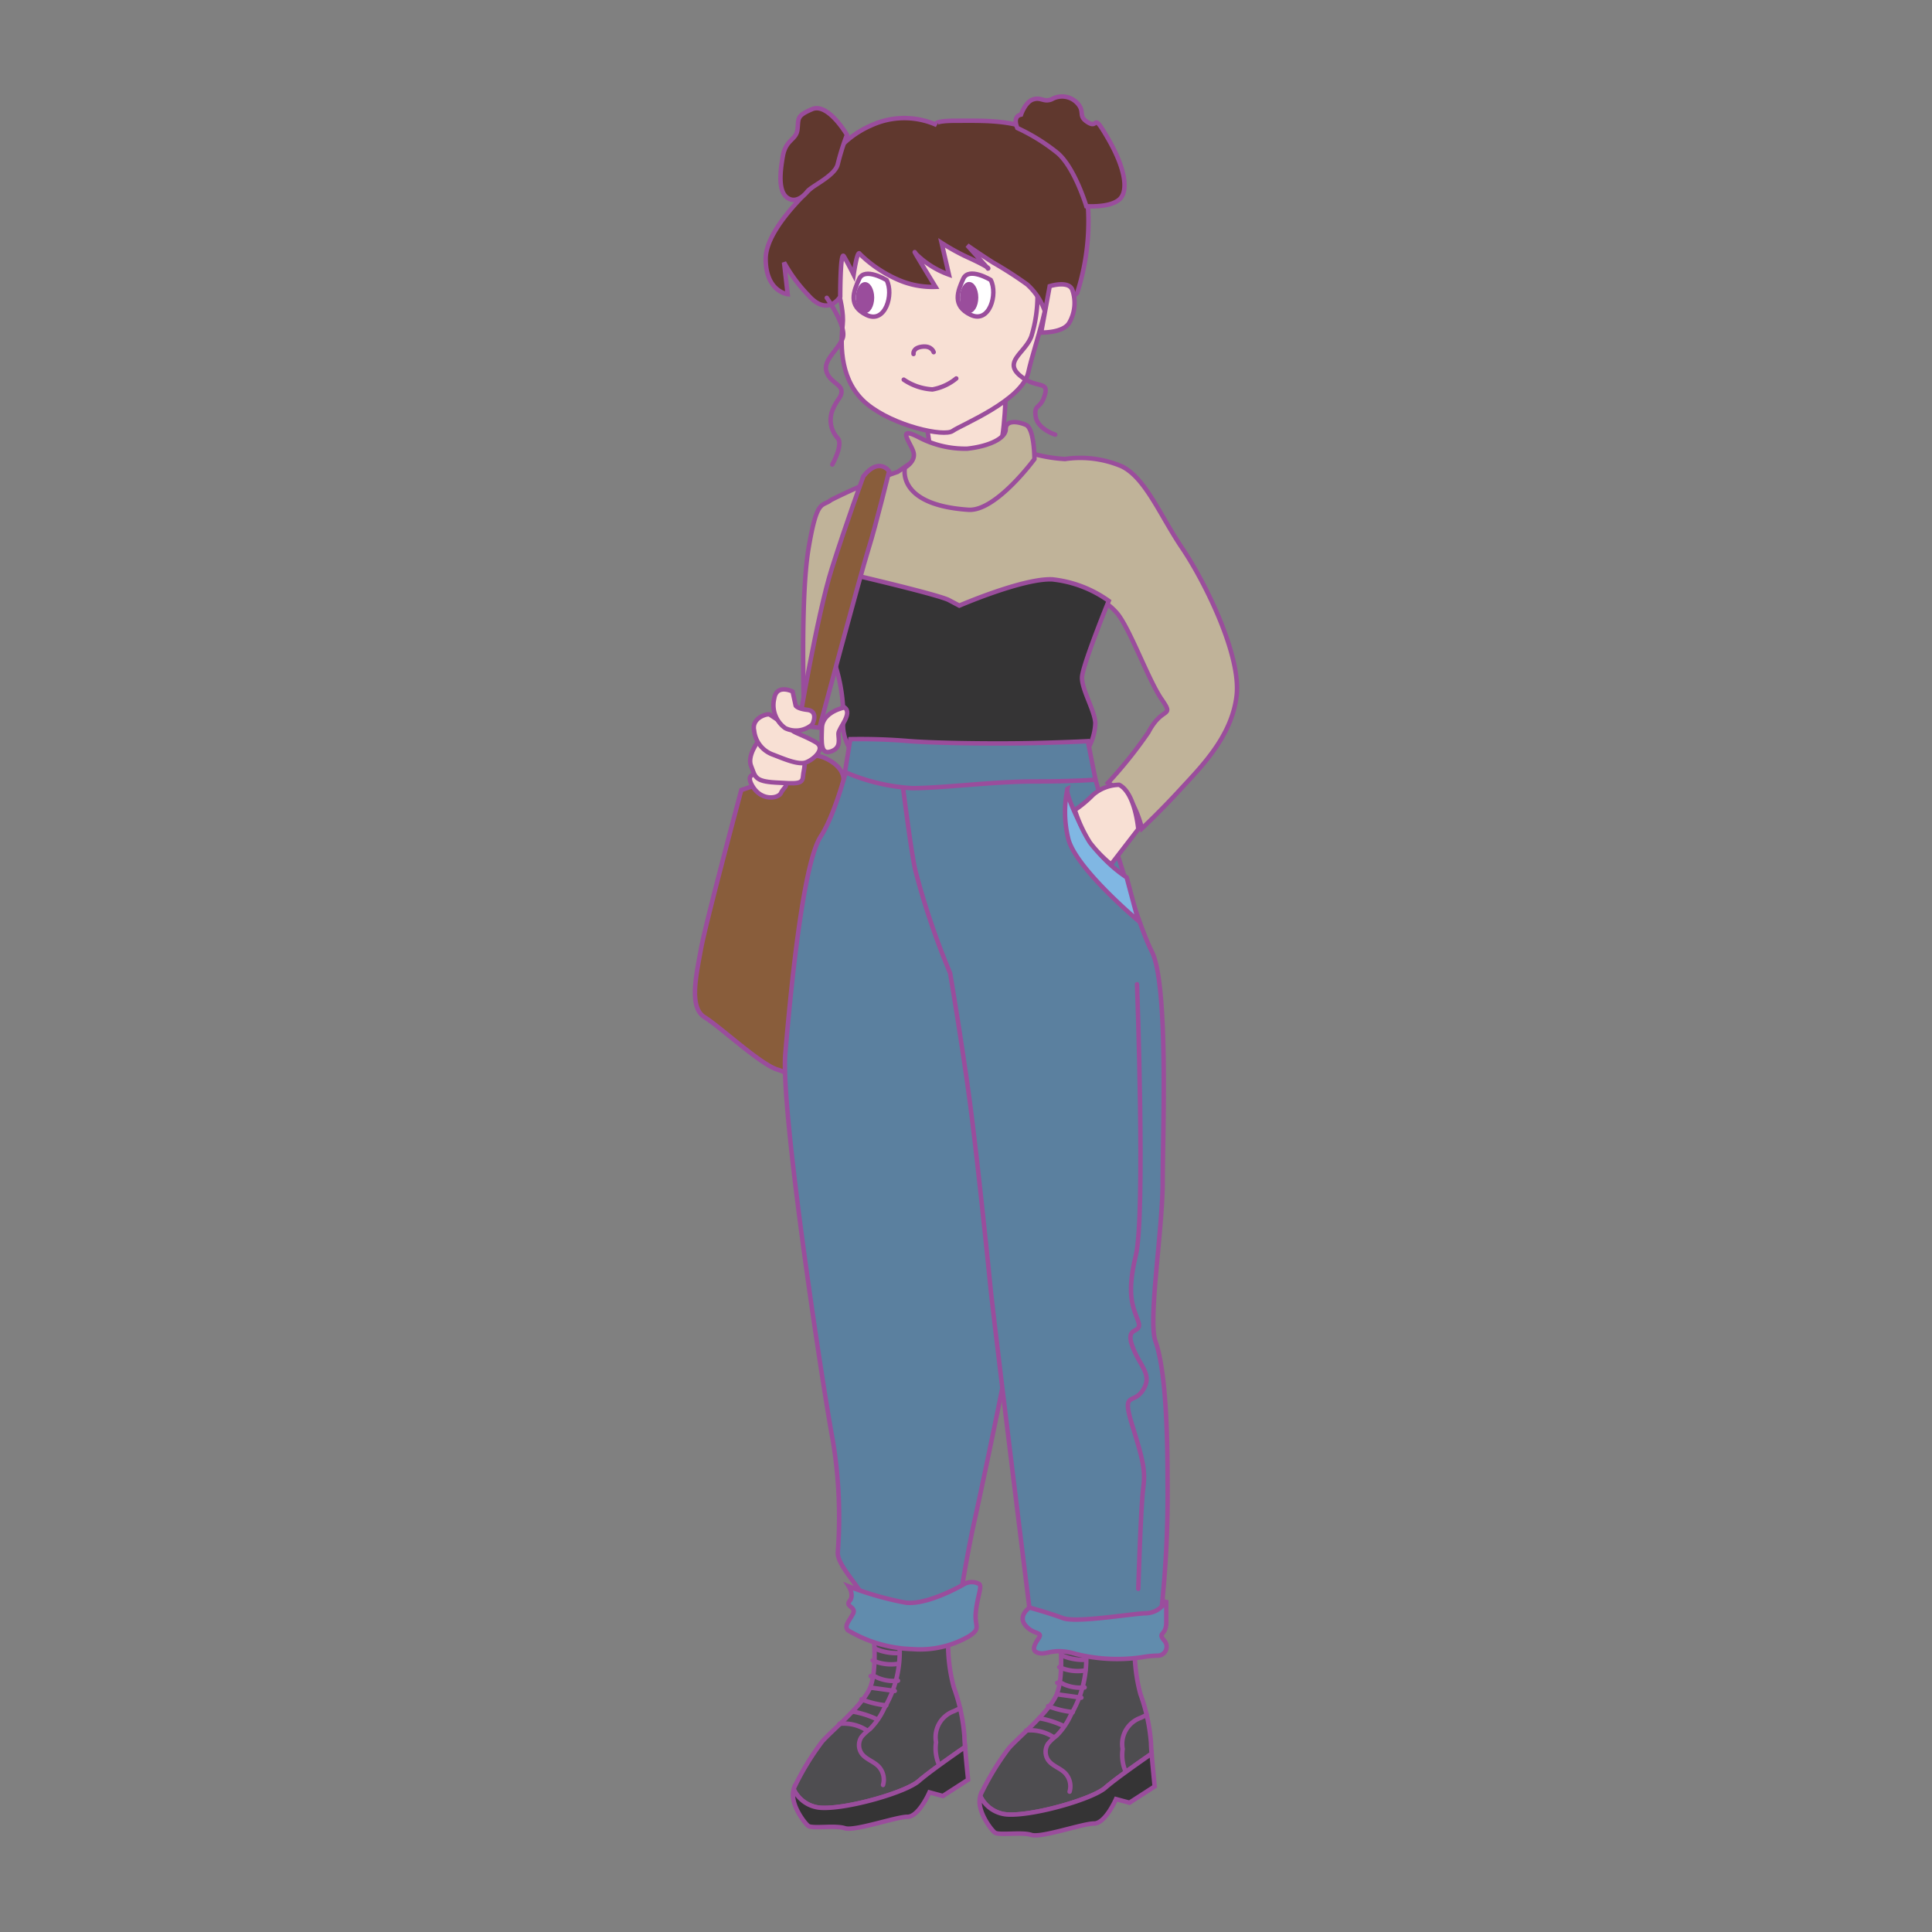 <svg id="word" xmlns="http://www.w3.org/2000/svg" viewBox="0 0 160 160"><rect x="0" y="0" width="160" height="160" fill="#808080" stroke="none"/><defs><style>.cls-1{fill:#4e4d50;}.cls-1,.cls-10,.cls-11,.cls-12,.cls-2,.cls-3,.cls-4,.cls-5,.cls-6,.cls-7,.cls-9{stroke:#9a4d9c;stroke-width:0.368px;}.cls-1,.cls-10,.cls-11,.cls-12,.cls-2,.cls-3,.cls-4,.cls-6,.cls-7,.cls-9{stroke-linecap:round;}.cls-2{fill:#353435;}.cls-3{fill:none;}.cls-4{fill:#895d3b;}.cls-5{fill:#f8e0d4;stroke-miterlimit:10;}.cls-6{fill:#60382e;}.cls-7{fill:#fff;}.cls-8{fill:#9a4d9c;}.cls-9{fill:#c0b399;}.cls-10{fill:#5b809f;}.cls-11{fill:#618cad;}.cls-12{fill:#80b7e3;}</style></defs><path class="cls-1" d="M83.588,150.275c2.158.067,6.878-1.281,7.957-2.225.842-.737,2.939-2.2,3.827-2.813-.03-.39-.051-.721-.051-.9a15.164,15.164,0,0,0-.877-4.046,13.784,13.784,0,0,1-.472-3.776l.068-.809-6.272-.068s.405,3.372-.337,4.855S84.2,144,83.52,144.813a22.43,22.43,0,0,0-2.292,3.776,1.187,1.187,0,0,0-.043.163A2.675,2.675,0,0,0,83.588,150.275Z"/><path class="cls-2" d="M91.545,148.05c-1.079.944-5.8,2.292-7.957,2.225a2.675,2.675,0,0,1-2.4-1.523c-.359,1.143.867,2.749,1.189,3.007.337.269,2.225-.068,3.034.2s4.249-.944,5.193-.944,1.82-2.023,1.82-2.023l1.113.3,2.09-1.348s-.165-1.6-.252-2.712C94.484,145.849,92.387,147.313,91.545,148.05Z"/><path class="cls-3" d="M89.96,137.193a9.089,9.089,0,0,1-1.275,4.824,5.836,5.836,0,0,1-1.182,1.725,4.116,4.116,0,0,0-.707.661,1.225,1.225,0,0,0,.011,1.366c.339.477.973.644,1.387,1.057a1.582,1.582,0,0,1,.386,1.551"/><path class="cls-3" d="M94.973,142.019l-.5.241a2.293,2.293,0,0,0-1.5,2.582,3.462,3.462,0,0,0,.177,1.7"/><path class="cls-3" d="M87.555,139.367a.766.766,0,0,1,.536.111,3.336,3.336,0,0,0,1.733.267"/><path class="cls-3" d="M87.6,140.323l1.955.27"/><path class="cls-3" d="M86.8,141.289a7.692,7.692,0,0,0,2.048.5"/><path class="cls-3" d="M86.085,142.3a7.934,7.934,0,0,1,1.942.612"/><path class="cls-3" d="M84.972,143.313a3.51,3.51,0,0,1,2.312.574"/><path class="cls-3" d="M87.722,138.064a3.751,3.751,0,0,0,2.17.271"/><path class="cls-3" d="M87.9,137.021c-.008.044.04.075.081.093a4.381,4.381,0,0,0,1.742.347"/><path class="cls-4" d="M61.392,65.428s-2.933,10.924-3.338,13.15-1.012,4.855.3,5.664,4.653,3.945,6.069,4.349,2.023,2.023,2.023-.4,1.247-12.336,2.36-14.966.776-7.894.978-8.3.1-1.416-1.416-2.125a2.6,2.6,0,0,0-3.237.911C64.831,64.316,61.392,65.428,61.392,65.428Z"/><path class="cls-5" d="M76.665,34.679l.506,3.389s4.2.354,5.108.05,1.012-5.563,1.012-5.563Z"/><path class="cls-5" d="M68.675,21.934s1.315,3.136,1.112,4.957-.2,4.754,2.023,6.574,6.373,2.731,7.081,2.226,5.765-2.529,6.271-4.856,2.124-6.372,1.618-8.6-1.719-4.451-5.866-5.058S67.562,18.5,68.675,21.934Z"/><path class="cls-6" d="M77.576,10.353S77.07,10,79.194,10s4.653-.1,6.575.91,4.046,4.349,4.349,6.474a19.338,19.338,0,0,1-.91,6.878,16.859,16.859,0,0,1-2.529,2.023,5.285,5.285,0,0,0-1.618-2.731,32.653,32.653,0,0,0-2.832-1.821c-1.113-.708-2.125-1.416-2.125-1.416l1.72,1.922s.3,0-1.416-.809a17.492,17.492,0,0,1-2.428-1.315l.607,2.629a7.444,7.444,0,0,1-2.731-1.719c-.607-.91,1.619,2.731,1.619,2.731a7.063,7.063,0,0,1-3.136-.607A10.625,10.625,0,0,1,71.2,21.024c-.2-.405-.505,1.719-.505,1.719s-.506-1.011-.81-1.517-.3,3.338-.3,3.338-1.012,1.72-2.63-.1a12.775,12.775,0,0,1-2.023-2.731l.3,2.63s-1.821-.2-1.821-2.933,4.45-6.474,4.45-6.474A7.881,7.881,0,0,1,72.114,10.4,6.554,6.554,0,0,1,77.576,10.353Z"/><path class="cls-6" d="M84.555,9.493s.354-1.062,1.012-1.264.859.252,1.517,0a1.724,1.724,0,0,1,2.124.3c.708.759,0,1.062.91,1.618s.3-1.011,1.669,1.366,1.72,4.3.911,5.007-2.732.556-2.732.556-.96-3.186-2.377-4.4a15.938,15.938,0,0,0-3.337-2.073S83.8,9.645,84.555,9.493Z"/><path class="cls-6" d="M70.141,11.162s-1.568-2.681-2.882-2.124-1.113.758-1.214,1.669-.961.809-1.214,2.225-.354,2.832.3,3.388,1.366,0,1.72-.455,2.326-1.315,2.529-2.276A21.183,21.183,0,0,1,70.141,11.162Z"/><path class="cls-3" d="M75.654,29.318s-.1-.506.708-.607.961.455.961.455"/><path class="cls-3" d="M74.845,31.442a4.685,4.685,0,0,0,2.377.809,4.294,4.294,0,0,0,1.972-.91"/><path class="cls-5" d="M86.932,23.7s1.568-.5,1.871.3a3.274,3.274,0,0,1-.253,2.731c-.5.86-2.326.809-2.326.809Z"/><path class="cls-3" d="M68.472,24.665S70.141,27.042,69.787,28s-1.568,1.77-1.365,2.681,1.214,1.112,1.264,1.669-.4.708-.759,1.669a2.208,2.208,0,0,0,.456,2.275c.455.557-.456,2.175-.456,2.175"/><path class="cls-3" d="M85.921,24.564a11.371,11.371,0,0,1-.506,3.287c-.506,1.366-2.327,2.074-.961,3.237s2.427.4,2.073,1.619-.91.708-.758,1.77,1.618,1.517,1.618,1.517"/><path class="cls-7" d="M73.429,23.2s-1.821-1.113-2.276-.1-.961,2.226.607,2.984S74.036,24.362,73.429,23.2Z"/><ellipse class="cls-8" cx="71.639" cy="24.652" rx="0.759" ry="1.29"/><path class="cls-9" d="M74.339,39.079a44.756,44.756,0,0,0-5.513,2.326c-.758.607-1.163-.2-1.871,4.046S66.6,59.258,66.6,59.258s4.046-10.823,4.5-10.62S80,52.077,82.583,51.47,91.13,50,91.13,50s.253-.455,1.315.708,2.63,5.563,3.742,7.182.081.515-1.087,2.766a36.972,36.972,0,0,1-3.335,4.169,8.341,8.341,0,0,1,2.045,1.764,8.891,8.891,0,0,1,.759,2.023s1.517-1.417,3.186-3.237,4.248-4.35,4.653-7.738-2.681-9.559-4.5-12.239-3.035-5.816-5.007-6.777a8.759,8.759,0,0,0-4.7-.607,12.377,12.377,0,0,1-2.882-.506s-5.007,3.642-6.423,2.883-3.439-2.074-3.439-2.074Z"/><path class="cls-2" d="M70.546,47.576s7.181,1.668,8.041,2.124l.86.455s5.26-2.276,7.687-2.175a9.785,9.785,0,0,1,4.687,1.784s-2.158,5.3-2.209,6.308,1.046,2.747,1.1,3.809a4.621,4.621,0,0,1-.667,2.223s-12.062,1.251-12.82,1.4-6.878-1.568-6.878-1.568a3.758,3.758,0,0,1-.506-2.377,14.343,14.343,0,0,0-.658-4.451A8.617,8.617,0,0,1,69.636,50C70.192,48.688,70.546,47.576,70.546,47.576Z"/><path class="cls-10" d="M70.7,61.382s-1.214,5.564-2.731,7.89-2.529,13.251-2.934,18,3.237,28.422,3.945,32.064a38.966,38.966,0,0,1,.405,9.2c-.1,1.113,2.023,3.035,2.225,4.046s-1.113,1.113.1,1.416,7.485.405,7.485.405.708-4.855,1.517-8.5,3.743-17.7,3.743-18.712S82.734,62.5,82.734,62.5Z"/><path class="cls-1" d="M68.135,149.719c2.158.068,6.878-1.281,7.957-2.225.842-.737,2.94-2.2,3.828-2.813-.031-.39-.052-.721-.052-.9a15.157,15.157,0,0,0-.876-4.046,13.784,13.784,0,0,1-.472-3.776l.067-.809-6.271-.068s.405,3.372-.337,4.855-3.237,3.507-3.911,4.316a22.367,22.367,0,0,0-2.293,3.776,1.35,1.35,0,0,0-.043.163A2.678,2.678,0,0,0,68.135,149.719Z"/><path class="cls-2" d="M76.092,147.494c-1.079.944-5.8,2.293-7.957,2.225a2.678,2.678,0,0,1-2.4-1.523c-.359,1.143.867,2.749,1.189,3.007.338.269,2.226-.068,3.035.2s4.248-.944,5.192-.944,1.821-2.023,1.821-2.023l1.113.3,2.09-1.348s-.166-1.6-.252-2.712C79.032,145.294,76.934,146.757,76.092,147.494Z"/><path class="cls-3" d="M74.508,136.637a9.113,9.113,0,0,1-1.275,4.825,5.835,5.835,0,0,1-1.183,1.724,4.076,4.076,0,0,0-.706.662,1.223,1.223,0,0,0,.01,1.365c.339.477.973.644,1.387,1.057a1.583,1.583,0,0,1,.387,1.552"/><path class="cls-3" d="M79.52,141.463l-.5.241a2.292,2.292,0,0,0-1.5,2.582,3.462,3.462,0,0,0,.176,1.7"/><path class="cls-3" d="M72.1,138.811a.767.767,0,0,1,.536.111,3.334,3.334,0,0,0,1.732.267"/><path class="cls-3" d="M72.148,139.767l1.956.27"/><path class="cls-3" d="M71.345,140.733a7.661,7.661,0,0,0,2.049.5"/><path class="cls-3" d="M70.633,141.748a7.913,7.913,0,0,1,1.941.612"/><path class="cls-3" d="M69.519,142.758a3.506,3.506,0,0,1,2.313.573"/><path class="cls-3" d="M72.27,137.508a3.748,3.748,0,0,0,2.169.271"/><path class="cls-3" d="M72.448,136.466c-.008.043.041.074.081.092a4.381,4.381,0,0,0,1.742.347"/><path class="cls-4" d="M71.507,39.433s-1.416,3.844-2.63,7.687-2.731,12.947-2.731,12.947l1.719.2S71.3,47.424,71.911,45.5s1.72-6.474,1.72-6.474S72.822,37.815,71.507,39.433Z"/><path class="cls-5" d="M62.759,64.149s-1.164-.2-.405,1.011,2.124.961,2.327.506.758-.657.1-.961A11.668,11.668,0,0,0,62.759,64.149Z"/><path class="cls-5" d="M62.809,61.367s-.961,1.214-.607,2.074.253,1.264,2.023,1.365,2.226.152,2.276-.5.354-1.214-.2-1.366S62.809,61.367,62.809,61.367Z"/><path class="cls-5" d="M63.77,59.193c-.1-.152-1.568.2-1.315,1.315a2.369,2.369,0,0,0,1.517,1.972c.81.3,2.125.91,2.782.657s1.669-1.163.809-1.668-1.82-.81-1.922-.961S63.77,59.193,63.77,59.193Z"/><path class="cls-5" d="M65.641,57.271s-1.314-.658-1.517.556a2.339,2.339,0,0,0,.911,2.478A2.045,2.045,0,0,0,67.26,60c.152-.253.455-1.113-.405-1.214s-.961-.354-.961-.354Z"/><path class="cls-5" d="M69.94,58.586s-1.82.354-1.871,1.669-.1,2.276.759,1.972.607-1.011.607-1.467S70.648,59.092,69.94,58.586Z"/><path class="cls-7" d="M82.048,23.186s-1.82-1.112-2.275-.1-.961,2.225.606,2.984S82.655,24.35,82.048,23.186Z"/><ellipse class="cls-8" cx="80.259" cy="24.64" rx="0.759" ry="1.29"/><path class="cls-9" d="M76.16,36.247a8.227,8.227,0,0,0,3.944.91c1.821-.2,3.187-.86,3.187-1.618s.961-.658,1.669-.354.708,2.832.708,2.832-3.189,4.348-5.462,4.2c-6.033-.4-5.26-3.49-5.26-3.49s.91-.506.708-1.264S74.137,35.185,76.16,36.247Z"/><path class="cls-11" d="M70.293,131.378s.472.741.067,1.213.607.472.27,1.079-.742,1.012-.4,1.349a11.009,11.009,0,0,0,5.327,1.551,8.085,8.085,0,0,0,4.72-1.079c1.012-.674.405-.742.539-2.023s.54-2.09.27-2.293a1.29,1.29,0,0,0-1.214,0c-.337.2-3.1,1.753-4.855,1.551A26.052,26.052,0,0,1,70.293,131.378Z"/><path class="cls-10" d="M90.017,61.888l.708,2.681s3.237,11.48,4.653,14.211.91,15.274.91,19.117-1.213,11.43-.607,13.15,1.012,5.057,1.012,11.733a89.353,89.353,0,0,1-.506,10.519l-.3,1.518a63.967,63.967,0,0,1-6.474.1c-.91-.2-4.046-.809-4.046-.809S82.33,109.63,82.026,106.6s-.91-8.9-1.517-13.857S78.688,80.6,78.688,80.6a63.286,63.286,0,0,1-2.876-8.492c-.43-1.769-1.445-10.227-1.445-10.227Z"/><path class="cls-3" d="M94.164,81.511s.708,19.117-.1,22.455-.2,4.35.2,5.462-1.112.3-.5,2.023,1.719,2.327.91,3.642-1.821,0-.91,2.933,1.112,3.742.91,5.26-.405,8.294-.405,8.294"/><path class="cls-12" d="M88.4,65.327s-.3.152,1.112,3.035a11.057,11.057,0,0,0,3.793,4.3l.961,3.59s-5.31-4.45-5.816-6.878A9.287,9.287,0,0,1,88.4,65.327Z"/><path class="cls-11" d="M85.263,133.131s-1.011.674-.337,1.483,1.483.472,1.079,1.079-.607,1.079.067,1.214,1.214-.472,3.035.067a14.085,14.085,0,0,0,5.462.27c1.146-.2,1.416-.067,1.618-.2a.747.747,0,0,0,.2-1.214c-.539-.674.2-.337.2-1.483v-1.821a1.945,1.945,0,0,1-1.753,1.079c-1.349.067-5.732.809-6.811.4S85.263,133.131,85.263,133.131Z"/><path class="cls-5" d="M92.682,64.994a3.411,3.411,0,0,0-2.167.834,9.533,9.533,0,0,1-1.5,1.251,11.726,11.726,0,0,0,1.25,2.7,10.988,10.988,0,0,0,1.751,1.806l2.251-2.918S94.016,65.661,92.682,64.994Z"/><path class="cls-10" d="M70.421,61.215a48.236,48.236,0,0,1,4.947.166c2.223.167,6.781.223,9.727.167s5-.167,5-.167l.627,3.188s-1.683.147-5.074.147-7.56.556-10.117.556a16.453,16.453,0,0,1-5.558-1.334Z"/></svg>